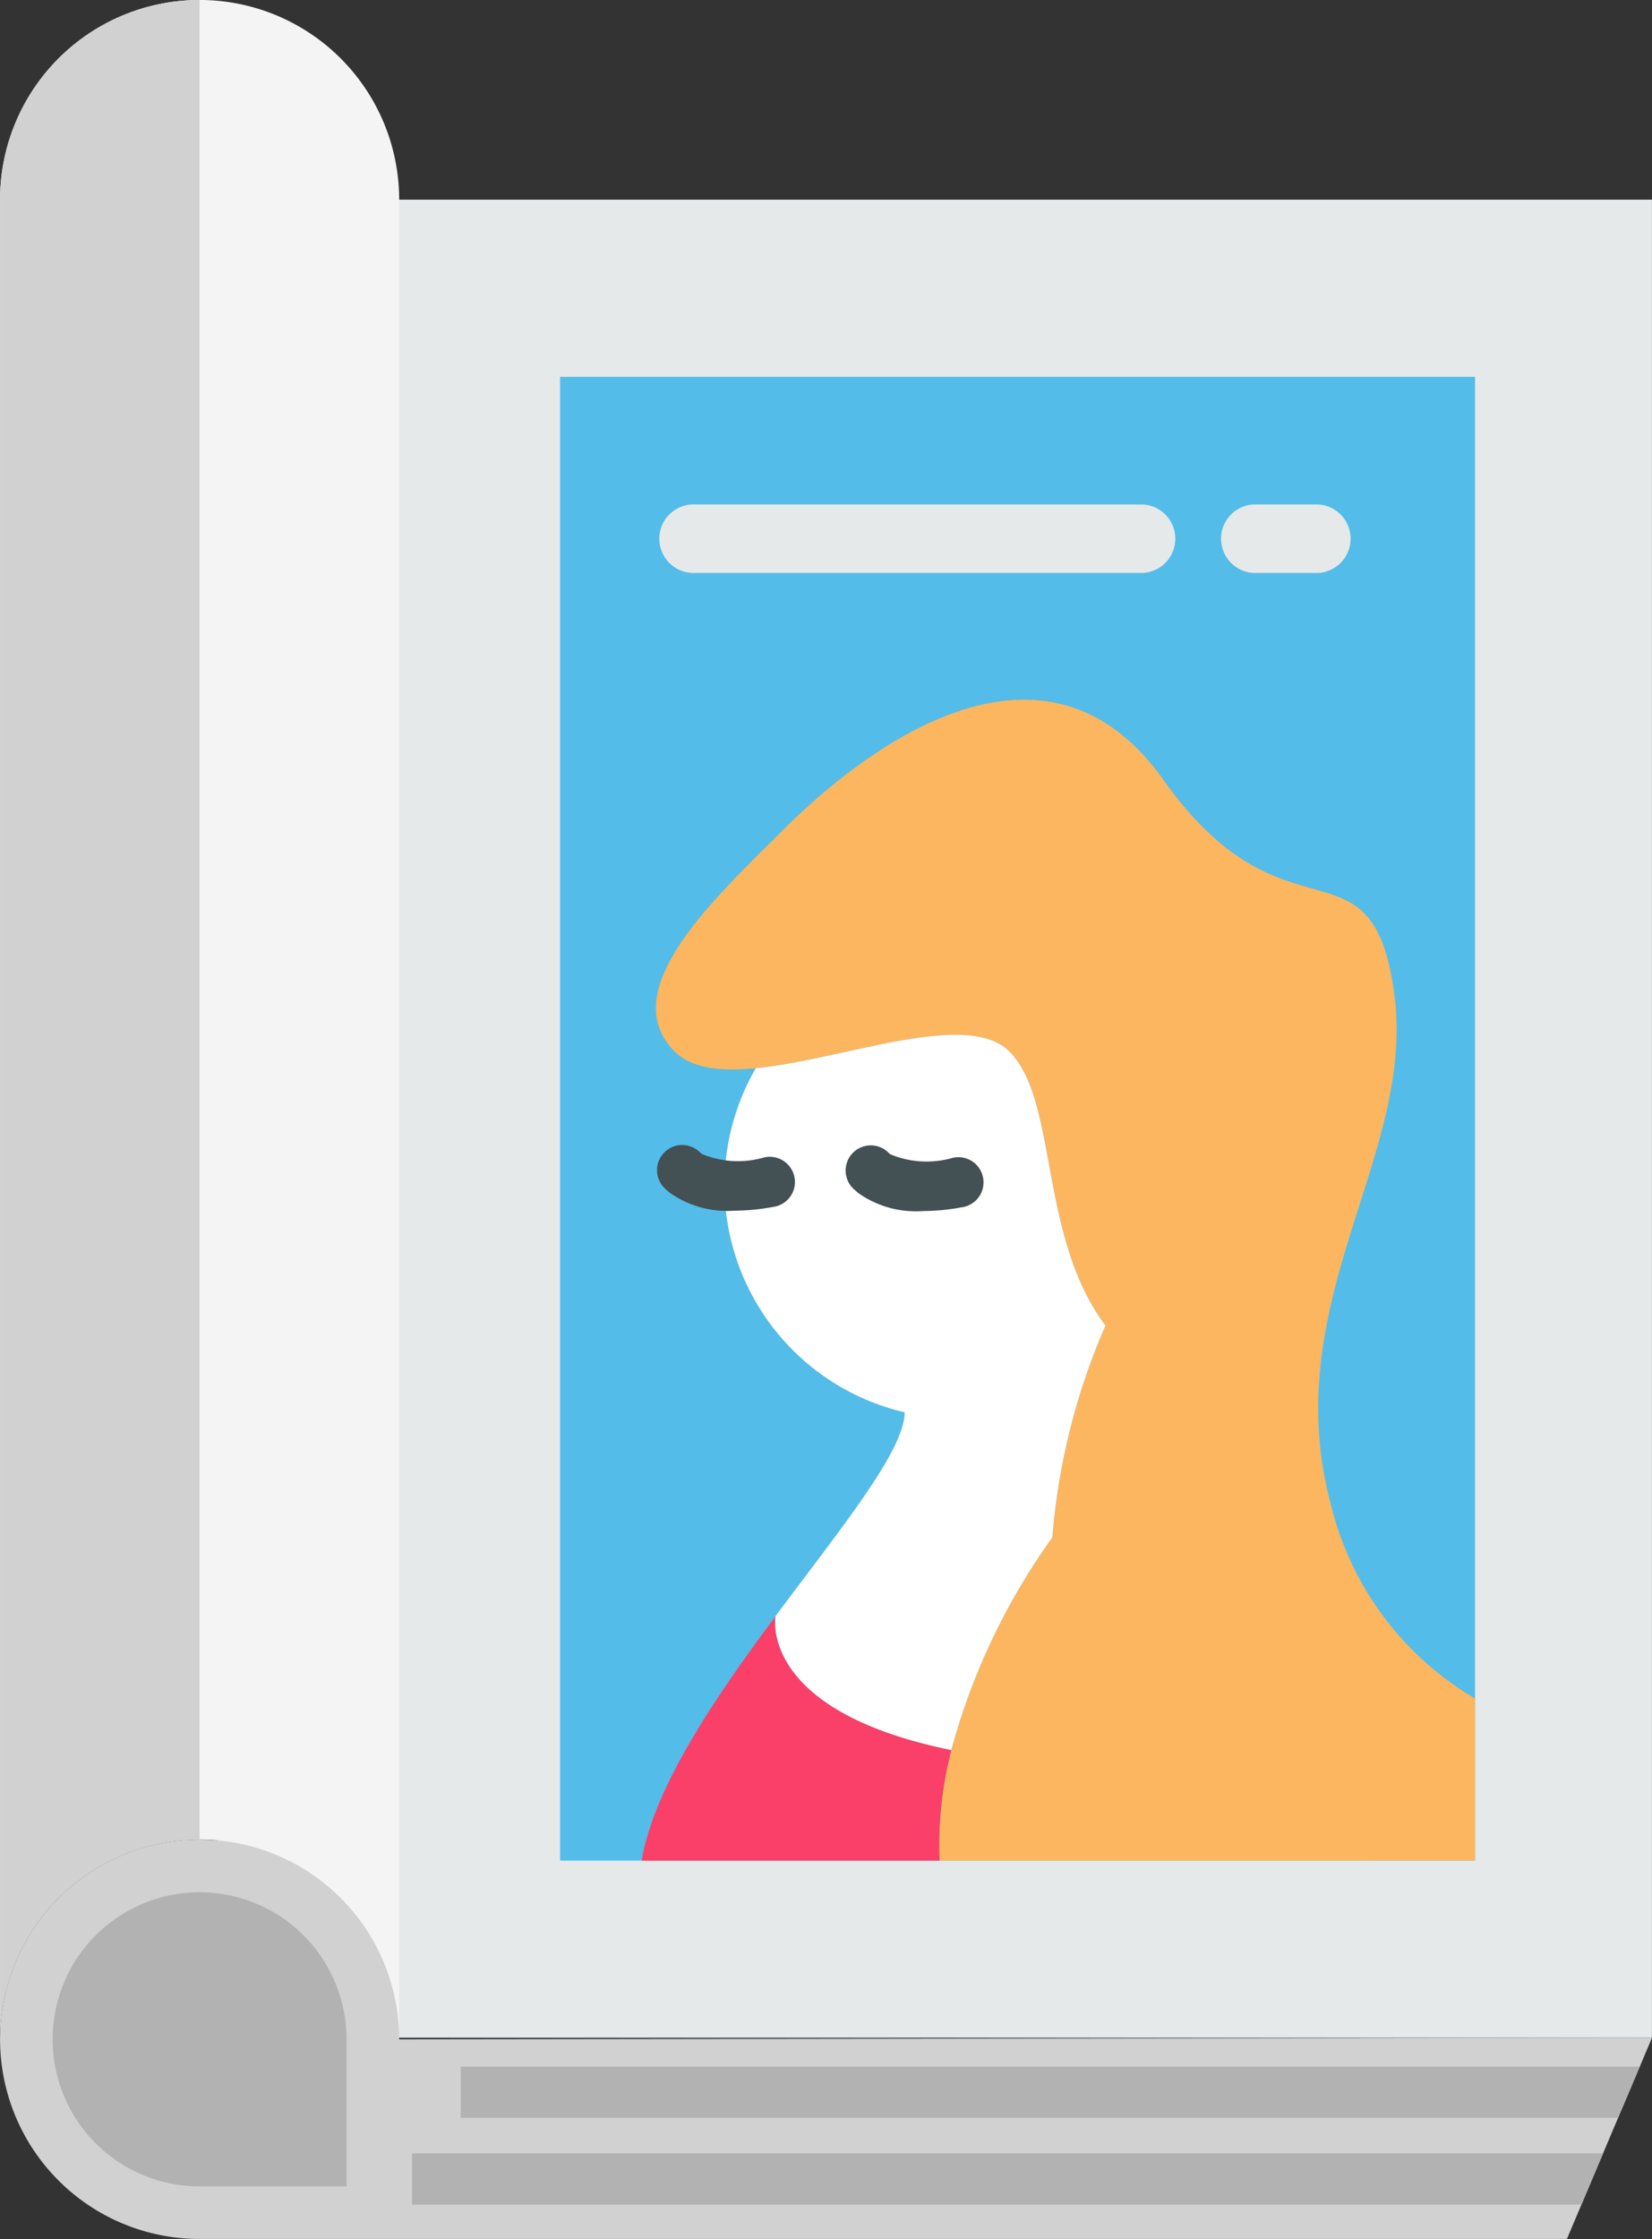 <svg xmlns="http://www.w3.org/2000/svg" width="78.801" height="106.728" viewBox="0 0 78.801 106.728">
  <rect x="0" y="0" width="78.801" height="106.728" fill="#333333" stroke="none"/>
  <g id="revista_3_" data-name="revista (3)" transform="translate(-66.986)">
    <path id="Trazado_105074" data-name="Trazado 105074" d="M111.8,133.274l9.7-87.615h59.76v87.615Z" transform="translate(-35.476 -36.141)" fill="#e5e9ea"/>
    <path id="SVGCleanerId_0" d="M66.986,465.414c0-.083,0-.163,0-.246v.244Z" transform="translate(0 -368.202)" fill="#e5e9ea"/>
    <path id="Trazado_105075" data-name="Trazado 105075" d="M86.026,9.518V97.212a9.52,9.52,0,0,0-19.037-.246V9.518h0a9.519,9.519,0,0,1,19.039,0Z" transform="translate(-0.001)" fill="#f4f4f4"/>
    <g id="Grupo_55411" data-name="Grupo 55411" transform="translate(66.986)">
      <path id="Trazado_105076" data-name="Trazado 105076" d="M76.507,0V87.691a9.522,9.522,0,0,0-9.518,9.274V9.518h0A9.521,9.521,0,0,1,76.507,0Z" transform="translate(-66.987)" fill="#d1d1d1"/>
      <path id="Trazado_105077" data-name="Trazado 105077" d="M145.79,430.117l-.582,1.377-.4.943-.636,1.5-.349.823-.05.12-.318.751-.664,1.573-.368.871-.693,1.636H76.51a9.518,9.518,0,1,1,9.518-9.516Z" transform="translate(-66.989 -332.984)" fill="#d1d1d1"/>
    </g>
    <path id="Trazado_105078" data-name="Trazado 105078" d="M93.048,439.72v7.01h-7.01a7.01,7.01,0,1,1,7.01-7.01Z" transform="translate(-9.531 -342.51)" fill="#b2b2b2"/>
    <g id="Grupo_55412" data-name="Grupo 55412" transform="translate(66.986 96.966)">
      <path id="SVGCleanerId_0_1_" d="M66.986,465.414c0-.083,0-.163,0-.246v.244Z" transform="translate(-66.986 -465.168)" fill="#e5e9ea"/>
    </g>
    <g id="Grupo_55413" data-name="Grupo 55413" transform="translate(86.638 98.51)">
      <path id="Trazado_105079" data-name="Trazado 105079" d="M218.077,492.43,217.412,494l-.368.871H161.26V492.43Z" transform="translate(-161.26 -488.292)" fill="#b2b2b2"/>
      <path id="Trazado_105080" data-name="Trazado 105080" d="M228.654,472.577l-.4.943-.636,1.5H172.41v-2.444Z" transform="translate(-170.086 -472.577)" fill="#b2b2b2"/>
    </g>
    <rect id="Rectángulo_6015" data-name="Rectángulo 6015" width="43.645" height="70.728" transform="translate(93.703 17.961)" fill="#53bce9"/>
    <path id="Trazado_105081" data-name="Trazado 105081" d="M256.156,207.621v7.724H230.611a18.058,18.058,0,0,1,.562-5.264,31.436,31.436,0,0,1,4.82-10.141,31.555,31.555,0,0,1,2.537-10.1c-3.2-4.236-2.252-10.73-4.581-13.058-2.017-2.019-7.878.375-12.1.793-1.651.163-3.049.026-3.868-.793-2.921-2.921,1.943-7.338,5.18-10.577,3.561-3.559,12.3-10.575,18.129-2.374s9.928,2.374,11.006,10.144-5.611,14.676-3.021,24.388A14.768,14.768,0,0,0,256.156,207.621Z" transform="translate(-118.808 -126.656)" fill="#fcb65f"/>
    <path id="Trazado_105082" data-name="Trazado 105082" d="M241.369,254.632a11.121,11.121,0,0,1-7.1-16.4c4.221-.419,10.083-2.812,12.1-.794,2.329,2.329,1.386,8.823,4.58,13.059a31.557,31.557,0,0,0-2.536,10.1,31.424,31.424,0,0,0-4.821,10.141c-9.25-1.882-8.387-6.382-8.387-6.382C238.315,260.174,241.369,256.458,241.369,254.632Z" transform="translate(-131.231 -187.311)" fill="#fff"/>
    <path id="Trazado_105083" data-name="Trazado 105083" d="M228.024,381.255h-14.21c.6-3.526,3.513-7.782,6.384-11.642-.028.172-.68,4.533,8.388,6.378A18.059,18.059,0,0,0,228.024,381.255Z" transform="translate(-116.221 -292.566)" fill="#fa3f68"/>
    <g id="Grupo_55414" data-name="Grupo 55414" transform="translate(98.48 24.045)">
      <path id="Trazado_105084" data-name="Trazado 105084" d="M351.059,118.617h-2.831a1.634,1.634,0,1,1,0-3.267h2.831a1.634,1.634,0,1,1,0,3.267Z" transform="translate(-319.803 -115.35)" fill="#e5e9ea"/>
      <path id="Trazado_105085" data-name="Trazado 105085" d="M241.049,118.617H219.7a1.634,1.634,0,1,1,0-3.267h21.345a1.634,1.634,0,0,1,0,3.267Z" transform="translate(-218.07 -115.35)" fill="#e5e9ea"/>
    </g>
    <g id="Grupo_55415" data-name="Grupo 55415" transform="translate(98.389 54.639)">
      <path id="Trazado_105086" data-name="Trazado 105086" d="M264.421,265.273a4.754,4.754,0,0,1-3.1-.865l-.022-.019-.11-.1a1.2,1.2,0,1,1,1.6-1.781l.061.055a4.474,4.474,0,0,0,2.977.175,1.2,1.2,0,1,1,.428,2.358A10.268,10.268,0,0,1,264.421,265.273Zm-1.547-2.687.025.022,0,0S262.869,262.581,262.874,262.586Zm0,0Zm-.044-.035Z" transform="translate(-251.793 -262.184)" fill="#435054"/>
      <path id="Trazado_105087" data-name="Trazado 105087" d="M221.265,265.186a4.755,4.755,0,0,1-3.1-.865l-.022-.019-.11-.1a1.2,1.2,0,1,1,1.6-1.781l.061.055a4.474,4.474,0,0,0,2.977.175,1.2,1.2,0,1,1,.428,2.358A10.271,10.271,0,0,1,221.265,265.186Zm-1.547-2.687.025.022,0,0A.279.279,0,0,0,219.718,262.5Zm0,0Zm-.044-.035Z" transform="translate(-217.633 -262.115)" fill="#435054"/>
    </g>
  </g>
</svg>
